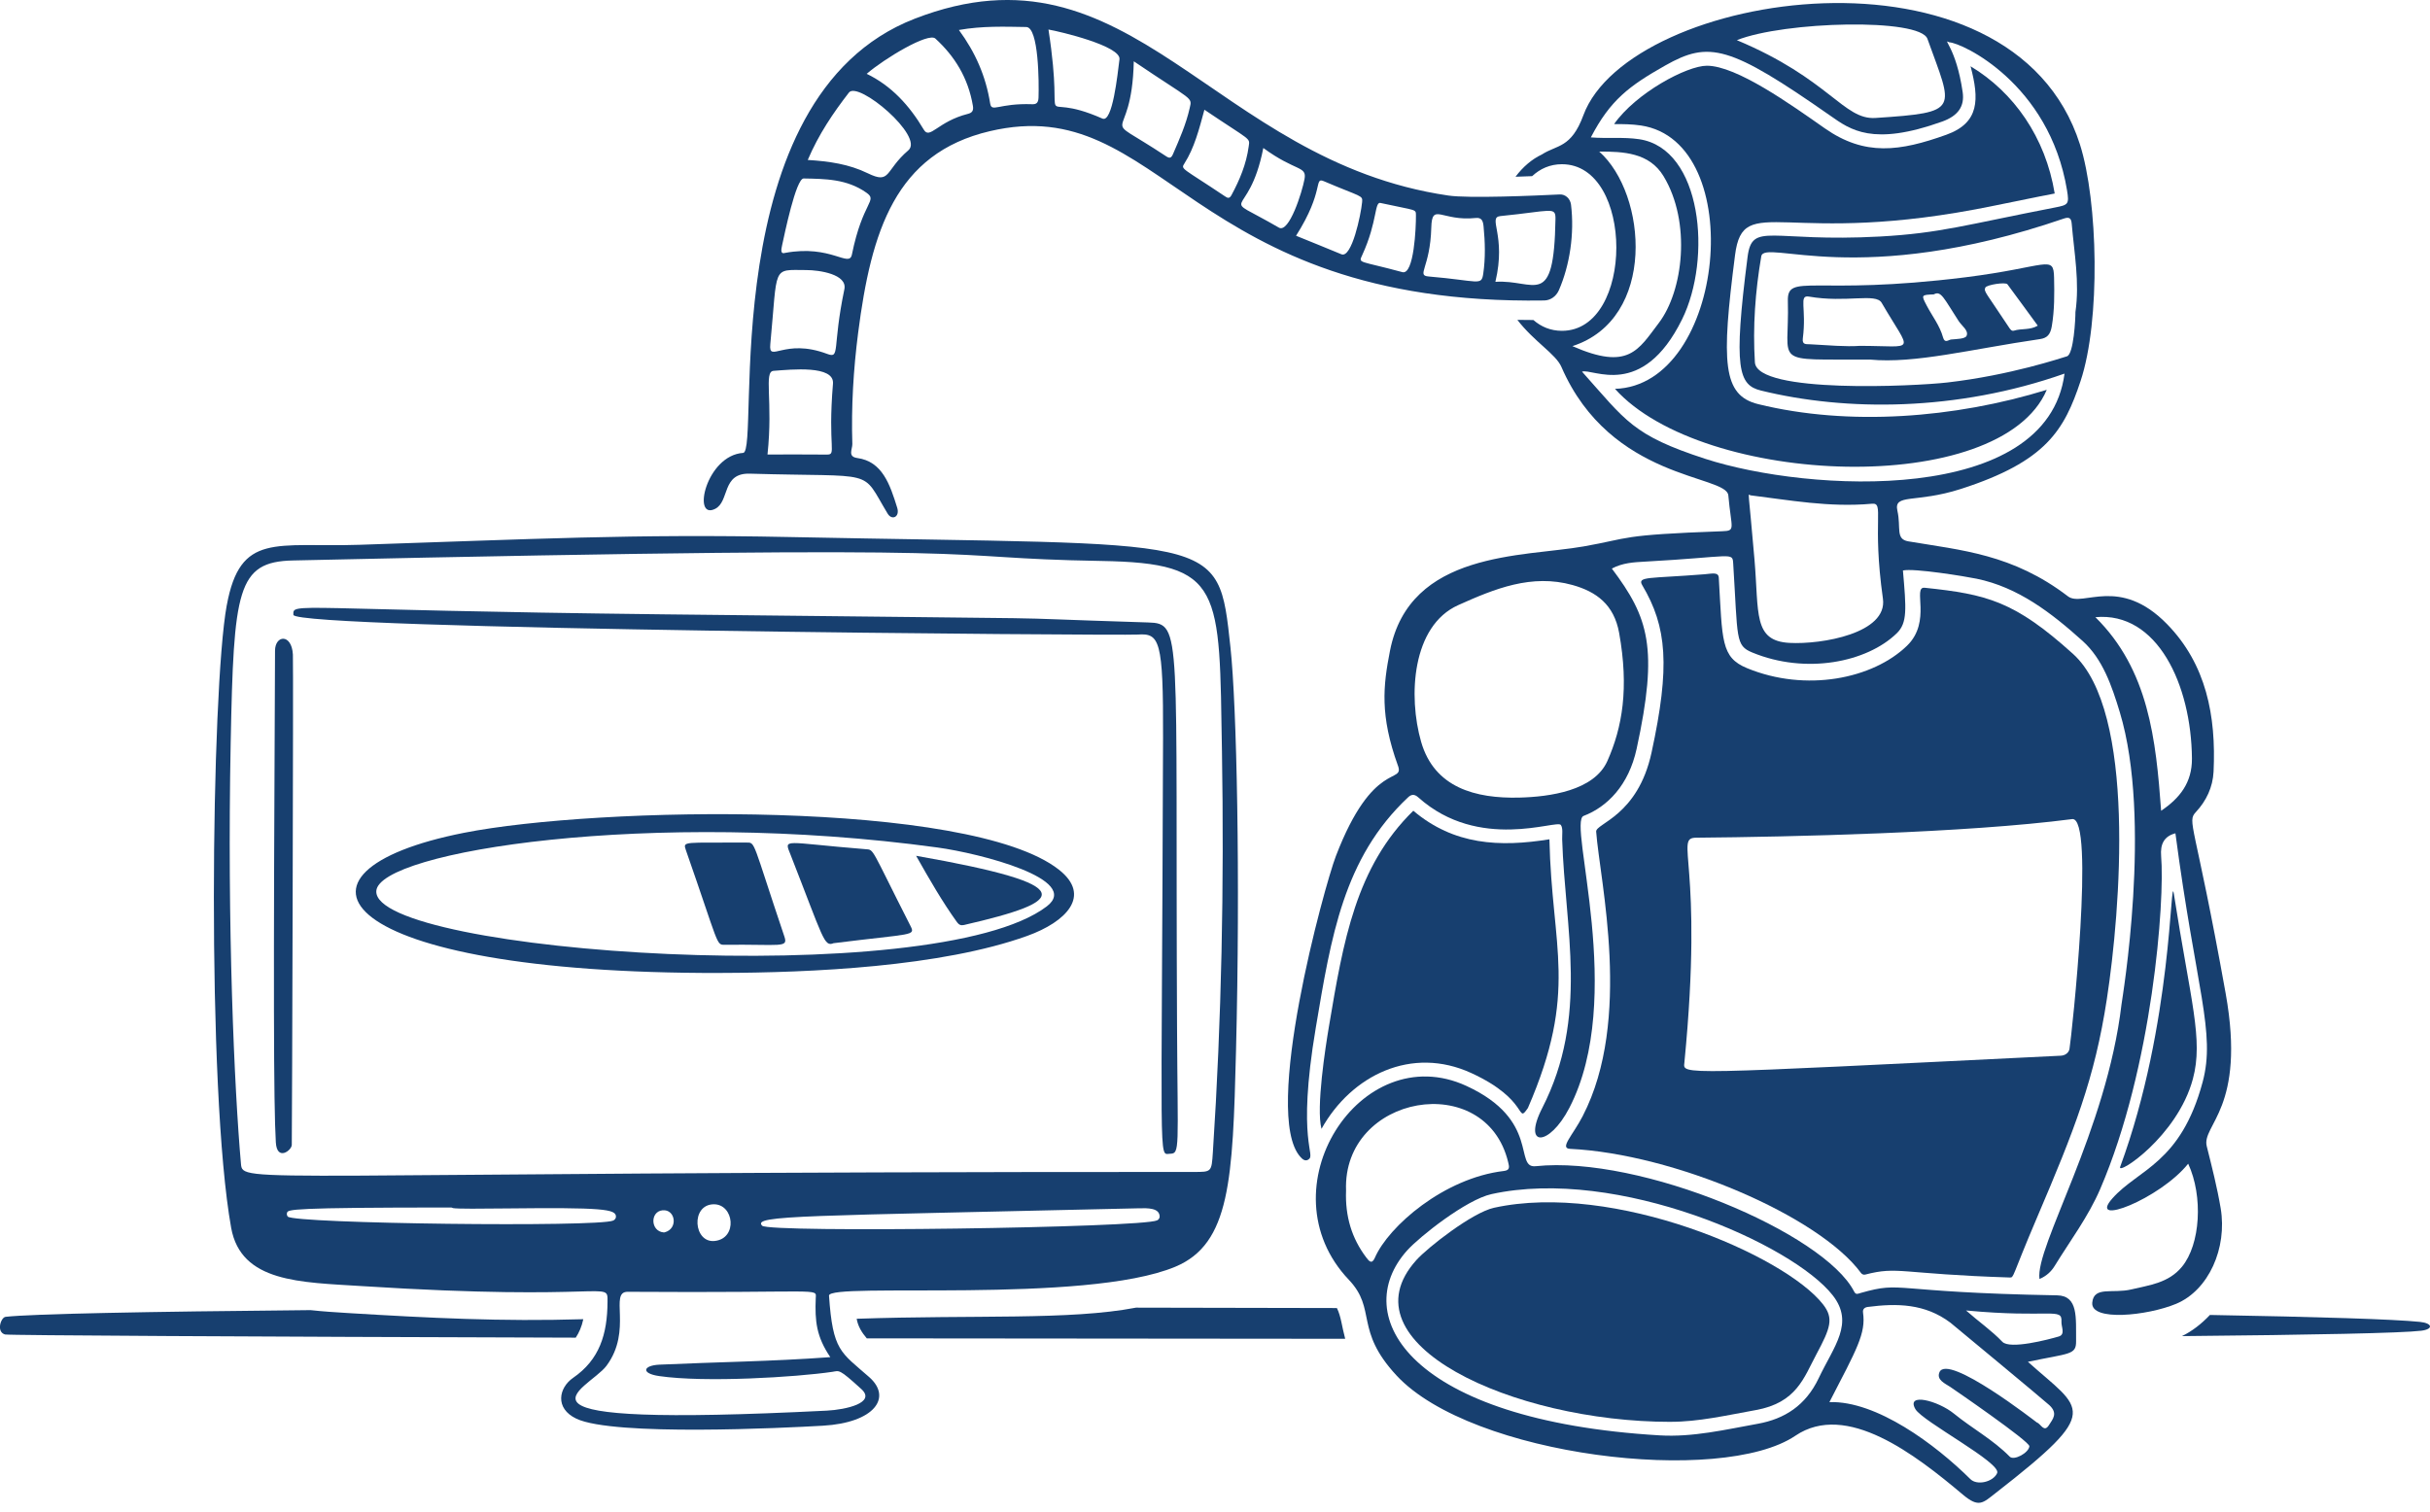 <svg width="90" height="56" viewBox="0 0 90 56" fill="none" xmlns="http://www.w3.org/2000/svg">
<path d="M81.849 48.716C85.878 48.788 88.666 48.873 89.629 48.973C90.095 49.021 90.134 49.243 89.678 49.3C88.96 49.388 85.698 49.454 80.814 49.5C81.187 49.318 81.537 49.047 81.849 48.716Z" fill="#173F6F"/>
<path d="M42.076 48.445L49.515 48.46C49.671 48.775 49.698 49.142 49.822 49.599L32.103 49.583C31.917 49.366 31.775 49.134 31.729 48.857C36.138 48.706 39.608 48.917 42.076 48.445Z" fill="#173F6F"/>
<path d="M0.207 48.785C1.175 48.676 5.388 48.593 11.502 48.537C11.957 48.587 12.423 48.617 12.882 48.645C15.913 48.829 18.578 48.965 21.604 48.873C21.545 49.152 21.446 49.372 21.324 49.557C9.191 49.522 0.306 49.472 0.186 49.439C-0.148 49.345 0.031 48.805 0.207 48.786V48.785Z" fill="#173F6F"/>
<path d="M61.867 52.675C62.917 52.675 63.944 52.435 65.029 52.24C66.541 51.968 66.808 51.045 67.274 50.173C67.793 49.202 67.926 48.844 67.519 48.323C66.1 46.506 59.768 43.773 55.334 44.745C54.534 44.92 52.883 46.211 52.457 46.684C49.69 49.759 56.023 52.676 61.868 52.676L61.867 52.675Z" fill="#173F6F"/>
<path d="M75.806 14.442C72.398 15.494 68.475 15.798 65.12 14.973C63.797 14.648 63.747 13.439 64.261 9.449C64.569 7.062 66.103 9.221 73.869 7.618C75.543 7.272 75.849 7.219 76.1 7.169C75.76 5.085 74.582 3.416 72.984 2.455C73.305 3.673 73.323 4.549 72.084 4.993C70.367 5.608 69.07 5.794 67.585 4.754C66.328 3.874 64.322 2.435 63.216 2.435C62.478 2.435 60.59 3.444 59.781 4.597C60.115 4.597 60.441 4.599 60.775 4.649C64.771 5.248 63.908 14.285 59.814 14.406C63.069 18.031 74.1 18.46 75.806 14.442Z" fill="#173F6F"/>
<path d="M51.774 28.362C51.103 26.502 51.226 25.41 51.481 24.11C52.207 20.406 56.406 20.638 58.652 20.244C60.417 19.934 59.926 19.819 63.786 19.681C64.303 19.663 64.121 19.593 64.012 18.351C63.944 17.585 59.656 17.803 57.83 13.594C57.619 13.11 56.834 12.673 56.198 11.85C56.394 11.854 56.592 11.856 56.793 11.856C57.08 12.107 57.433 12.256 57.849 12.256C60.536 12.256 60.536 6.084 57.849 6.084C57.41 6.084 57.042 6.25 56.746 6.526C56.552 6.534 56.344 6.542 56.13 6.548C56.405 6.182 56.737 5.897 57.106 5.723C57.667 5.359 58.191 5.497 58.643 4.271C60.343 -0.341 74.527 -2.543 77.036 5.354C77.706 7.464 77.802 11.88 77.059 14.114C76.454 15.938 75.784 17.097 72.626 18.114C70.941 18.656 70.126 18.268 70.275 18.927C70.415 19.55 70.193 19.974 70.68 20.056C72.645 20.388 74.54 20.524 76.593 22.094C77.13 22.506 78.499 21.315 80.263 23.124C81.712 24.61 82.082 26.517 81.984 28.586C81.956 29.166 81.713 29.671 81.334 30.079C80.984 30.456 81.285 30.406 82.432 36.804C83.198 41.078 81.533 41.675 81.732 42.467C81.922 43.226 82.116 43.986 82.247 44.762C82.496 46.237 81.804 47.801 80.596 48.304C79.532 48.747 77.429 48.963 77.491 48.262C77.546 47.636 78.241 47.937 78.943 47.769C79.607 47.609 80.314 47.535 80.812 46.932C81.497 46.104 81.604 44.323 81.044 43.112C79.992 44.423 77.286 45.472 78.238 44.396C79.198 43.312 80.768 43.107 81.579 40.088C82.072 38.251 81.334 36.655 80.571 30.872C80.145 30.982 80.006 31.281 80.042 31.717C80.181 33.364 79.732 39.529 77.785 44.051C77.343 45.077 76.676 45.961 76.099 46.9C75.973 47.106 75.795 47.275 75.536 47.384C75.369 46.191 78.022 41.898 78.575 37.206C78.597 37.016 79.723 30.381 78.511 26.385C78.214 25.404 77.877 24.416 77.135 23.747C75.973 22.701 74.743 21.755 73.207 21.44C72.798 21.355 70.887 21.043 70.479 21.135C70.602 22.558 70.648 23.076 70.252 23.46C69.14 24.542 66.879 24.991 64.902 24.175C64.266 23.913 64.368 23.678 64.193 20.884C64.165 20.434 64.197 20.628 60.921 20.807C60.509 20.83 60.1 20.85 59.698 21.064C61.067 22.882 61.426 24.007 60.616 27.741C60.323 29.089 59.532 29.892 58.651 30.228C58.048 30.457 60.233 36.969 58.125 41.043C57.376 42.49 56.37 42.518 57.12 41.049C58.85 37.663 57.964 34.417 57.858 31.097C57.853 30.915 57.895 30.68 57.808 30.562C57.657 30.356 54.782 31.555 52.533 29.544C52.381 29.407 52.27 29.427 52.147 29.543C49.762 31.785 49.301 34.696 48.733 38.073C48.01 42.361 48.764 42.771 48.455 42.961C48.336 43.034 48.239 42.946 48.163 42.861C46.728 41.272 49.054 32.82 49.476 31.719C50.853 28.123 52.029 29.065 51.775 28.362L51.774 28.362ZM80.042 30.037C80.73 29.573 81.191 28.996 81.183 28.099C81.159 25.371 79.901 22.652 77.607 22.865C79.583 24.816 79.848 27.396 80.042 30.037ZM58.237 12.823C60.318 13.739 60.676 12.966 61.435 11.969C62.344 10.776 62.644 8.236 61.614 6.529C61.083 5.648 60.115 5.615 59.23 5.615C61.006 7.19 61.362 11.815 58.237 12.823ZM71.387 1.44C71.108 0.66 66.087 0.788 64.328 1.488C67.758 2.925 68.279 4.448 69.463 4.37C72.643 4.16 72.335 4.084 71.387 1.44ZM76.868 11.561C77.027 10.459 76.823 9.376 76.73 8.288C76.713 8.085 76.642 8.028 76.442 8.096C68.823 10.712 65.346 8.832 65.232 9.497C65.01 10.795 64.914 12.101 64.996 13.422C65.069 14.597 70.945 14.306 72.124 14.17C74.475 13.899 76.362 13.255 76.552 13.201C76.806 13.129 76.87 11.79 76.868 11.561ZM64.981 20.73C65.151 22.722 64.923 23.745 66.28 23.818C67.467 23.881 69.918 23.464 69.738 22.181C69.328 19.264 69.802 18.619 69.331 18.662C67.742 18.806 66.256 18.524 64.829 18.35C64.722 18.304 64.753 18.06 64.981 20.73ZM76.464 13.841C72.463 15.251 68.356 15.24 65.221 14.469C64.393 14.265 64.19 13.672 64.725 9.518C64.895 8.198 65.574 8.984 69.623 8.763C71.863 8.64 72.811 8.327 76.112 7.687C76.604 7.591 76.643 7.569 76.555 7.041C75.898 3.088 72.658 1.586 72.199 1.568C71.912 1.424 72.45 1.742 72.692 3.417C72.766 3.935 72.527 4.29 71.935 4.503C69.352 5.431 68.526 4.802 67.799 4.293C64.048 1.669 63.296 1.511 61.675 2.427C60.338 3.183 59.639 3.707 58.92 5.09C59.538 5.14 60.125 5.07 60.709 5.157C63.041 5.504 63.414 9.575 62.298 11.833C60.819 14.828 58.97 13.628 58.594 13.769C60.23 15.6 60.461 16.122 63.16 16.999C66.977 18.238 75.825 18.743 76.464 13.841L76.464 13.841ZM52.635 27.485C53.124 29.18 54.643 29.589 56.272 29.549C57.395 29.52 59.041 29.296 59.532 28.194C60.089 26.942 60.336 25.496 59.968 23.448C59.779 22.396 59.122 21.92 58.243 21.674C56.73 21.251 55.362 21.81 54.009 22.418C52.293 23.188 52.148 25.795 52.635 27.485Z" fill="#173F6F"/>
<path d="M75.109 50.451C76.65 50.127 76.898 50.203 76.892 49.688C76.883 48.823 76.982 48.003 76.188 47.989C69.921 47.878 70.523 47.447 68.917 47.9C68.818 47.927 68.74 47.983 68.672 47.85C67.565 45.682 60.765 42.797 56.876 43.205C56.061 43.291 57.063 41.496 54.31 40.23C50.386 38.424 46.768 44.056 49.957 47.413C51.002 48.513 50.151 49.263 51.723 50.958C54.509 53.96 63.756 55.044 66.496 53.19C68.387 51.91 70.937 53.889 72.698 55.372C73.295 55.874 73.437 55.684 73.922 55.306C77.916 52.197 77.122 52.266 75.109 50.452V50.451ZM61.469 53.177C52.187 52.627 49.937 48.746 52.12 46.322C52.578 45.814 54.304 44.444 55.241 44.239C59.908 43.214 66.402 46.096 67.879 47.989C68.686 49.021 67.925 49.868 67.359 51.059C66.877 52.073 66.093 52.569 65.105 52.747C63.901 52.964 62.7 53.25 61.469 53.177V53.177ZM49.854 44.107C49.718 40.547 55.029 39.609 55.858 43.056C55.9 43.229 55.934 43.354 55.698 43.382C53.481 43.644 51.427 45.431 50.921 46.597C50.808 46.856 50.703 46.72 50.602 46.587C50.066 45.878 49.817 45.065 49.854 44.107ZM67.756 51.945C68.767 49.988 69.112 49.403 69.001 48.626C68.982 48.495 69.065 48.434 69.177 48.419C70.252 48.28 71.295 48.29 72.241 49.005C72.25 49.012 75.698 51.868 75.902 52.058C76.229 52.363 76.03 52.571 75.888 52.796C75.703 53.091 75.588 52.747 75.44 52.7C75.431 52.697 72.129 50.114 71.831 50.84C71.715 51.123 72.038 51.253 72.226 51.378C72.367 51.472 75.177 53.403 75.162 53.581C75.141 53.823 74.591 54.125 74.434 53.965C73.813 53.333 73.048 52.925 72.373 52.375C71.78 51.891 70.581 51.579 70.94 52.204C71.204 52.665 74.144 54.198 73.968 54.577C73.815 54.908 73.223 55.042 72.977 54.798C71.684 53.516 69.503 51.888 67.756 51.945ZM72.816 48.55C75.934 48.844 76.384 48.422 76.35 48.964C76.338 49.154 76.508 49.439 76.247 49.515C75.876 49.624 74.441 50.004 74.16 49.709C73.765 49.295 73.3 48.977 72.816 48.55Z" fill="#173F6F"/>
<path d="M48.945 41.82C50.056 39.831 52.287 38.739 54.495 39.755C56.671 40.757 56.154 41.672 56.589 41.049C58.469 36.715 57.472 35.135 57.386 31.094C55.536 31.392 53.847 31.307 52.345 30.036C50.214 32.12 49.753 34.859 49.221 38.023C49.089 38.806 48.74 41.042 48.944 41.82H48.945Z" fill="#173F6F"/>
<path d="M65.761 7.025C65.876 7.141 66.57 6.522 67.024 6.438C67.978 6.263 68.223 6.859 68.454 6.503C68.564 6.333 68.497 6.137 68.374 5.991C67.29 4.712 65.18 6.44 65.761 7.025Z" fill="#173F6F"/>
<path d="M69.255 13.321C70.924 13.481 72.988 12.937 75.553 12.563C75.82 12.524 75.939 12.396 75.992 12.089C76.094 11.49 76.09 10.891 76.077 10.291C76.058 9.413 75.843 9.891 72.799 10.272C67.157 10.977 66.186 10.085 66.217 11.158C66.287 13.566 65.536 13.301 69.254 13.322L69.255 13.321ZM68.883 12.813C68.374 12.851 67.703 12.791 67.031 12.754C66.904 12.746 66.739 12.784 66.771 12.537C66.916 11.424 66.608 10.92 66.998 10.988C68.382 11.228 69.474 10.845 69.691 11.218C70.806 13.137 71.001 12.813 68.883 12.813ZM75.473 12.065C75.178 12.238 74.871 12.162 74.591 12.25C74.5 12.28 74.445 12.188 74.392 12.107C73.544 10.819 73.466 10.806 73.53 10.655C73.575 10.55 74.282 10.441 74.349 10.532C74.723 11.036 75.092 11.546 75.473 12.065ZM71.623 10.906C71.892 10.754 71.993 11.049 72.543 11.894C72.66 12.074 72.921 12.245 72.837 12.44C72.786 12.56 72.464 12.558 72.262 12.578C72.168 12.588 72.029 12.735 71.965 12.501C71.843 12.06 71.563 11.711 71.358 11.318C71.152 10.925 71.154 10.926 71.623 10.906Z" fill="#173F6F"/>
<path d="M75.44 6.259C75.587 6.063 75.293 5.365 74.539 5.134C72.541 4.521 72.224 6.777 73.131 6.161C74.233 5.413 75.282 6.468 75.44 6.259Z" fill="#173F6F"/>
<path d="M78.524 43.231C78.401 43.567 80.644 42.109 81.218 39.972C81.612 38.503 81.133 37.097 80.513 33.114C80.374 32.224 80.481 37.92 78.524 43.231Z" fill="#173F6F"/>
<path d="M58.62 41.345C60.468 37.774 59.251 32.623 59.117 30.81C59.094 30.506 60.658 30.235 61.168 27.882C61.862 24.684 61.74 23.223 60.826 21.684C60.625 21.344 61.076 21.439 63.131 21.275C63.415 21.252 63.646 21.183 63.659 21.404C63.795 23.727 63.73 24.352 64.704 24.753C66.883 25.652 69.364 25.153 70.632 23.921C71.558 23.021 70.818 21.726 71.284 21.775C73.596 22.016 74.613 22.272 76.776 24.223C79.13 26.345 78.535 33.724 78.032 37.009C77.581 39.963 76.83 41.862 75.445 45.108C74.493 47.339 74.6 47.333 74.434 47.328C70.37 47.197 70.306 46.903 69.083 47.22C69.025 47.235 68.964 47.212 68.926 47.161C67.375 45.051 62.002 42.747 58.151 42.562C57.748 42.542 58.248 42.066 58.621 41.345L58.62 41.345ZM76.33 39.111C76.492 39.103 76.626 38.997 76.648 38.858C76.732 38.343 77.607 30.233 76.746 30.346C72.793 30.861 66.325 31.004 62.821 31.035C61.994 31.042 63.112 31.911 62.385 39.364C62.339 39.831 62.008 39.813 76.33 39.111Z" fill="#173F6F"/>
<path d="M42.138 23.509C42.949 23.451 43.088 23.704 43.076 27.337C43.026 43.537 42.902 42.753 43.33 42.744C43.712 42.736 43.616 42.588 43.594 38.008C43.525 23.378 43.805 23.101 42.529 23.061C35.269 22.834 42.51 22.965 24.585 22.76C10.722 22.601 10.852 22.3 10.866 22.778C10.881 23.319 41.504 23.554 42.138 23.509Z" fill="#173F6F"/>
<path d="M10.848 24.249C10.803 23.462 10.189 23.524 10.186 24.106C10.124 36.707 10.133 40.917 10.216 42.323C10.258 43.029 10.803 42.622 10.807 42.415C10.817 41.967 10.87 24.621 10.848 24.249Z" fill="#173F6F"/>
<path d="M26.679 36.045C30.036 36.037 34.858 35.82 38.044 34.673C39.494 34.151 40.44 33.18 39.218 32.219C35.916 29.623 22.122 29.877 17.182 30.854C9.889 32.295 12.271 36.08 26.679 36.046L26.679 36.045ZM13.937 33.011C14.02 31.545 24.144 29.949 34.722 31.398C36.3 31.614 40.075 32.581 38.771 33.578C34.623 36.748 13.807 35.306 13.937 33.011Z" fill="#173F6F"/>
<path d="M30.873 34.943C33.837 34.571 33.915 34.683 33.715 34.291C32.229 31.37 32.386 31.486 32.057 31.46C28.966 31.212 29.033 31.036 29.282 31.672C30.505 34.794 30.519 35.084 30.873 34.943Z" fill="#173F6F"/>
<path d="M25.404 31.498C26.627 34.995 26.521 35.005 26.833 35.002C28.92 34.979 29.197 35.13 29.052 34.699C27.847 31.121 27.988 31.213 27.641 31.215C25.33 31.23 25.281 31.147 25.404 31.498Z" fill="#173F6F"/>
<path d="M33.93 31.705C34.439 32.605 34.904 33.413 35.447 34.168C35.518 34.267 35.597 34.293 35.703 34.269C39.53 33.389 40.114 32.795 33.93 31.705Z" fill="#173F6F"/>
<path d="M8.398 22.43C8.898 19.703 10.209 20.285 13.324 20.183C19.695 19.974 23.471 19.777 29.198 19.895C45.28 20.224 45.109 19.703 45.572 23.978C45.807 26.148 45.94 32.517 45.778 38.944C45.658 43.699 45.568 46.078 43.529 46.93C40.188 48.326 30.669 47.495 30.704 48.001C30.845 50.053 31.132 50.086 32.19 51.016C33.059 51.779 32.38 52.709 30.48 52.819C29.039 52.903 22.731 53.214 21.349 52.56C20.535 52.175 20.698 51.41 21.226 51.046C22.202 50.374 22.495 49.436 22.501 48.226C22.505 47.406 22.612 48.234 13.389 47.646C11.133 47.502 8.925 47.516 8.561 45.485C7.647 40.391 7.824 25.559 8.397 22.43H8.398ZM42.857 45.211C42.944 45.167 42.951 45.093 42.95 45.063C42.937 44.746 42.504 44.757 42.19 44.764C29.795 45.057 27.844 45.015 28.228 45.41C28.492 45.679 42.302 45.489 42.857 45.211ZM22.464 50.597C21.779 51.518 17.702 52.91 30.621 52.261C31.335 52.225 32.456 51.968 31.904 51.464C31.052 50.688 31.095 50.785 30.822 50.824C29.498 51.019 26.121 51.231 24.405 50.979C23.727 50.879 23.818 50.585 24.426 50.557C26.538 50.459 28.566 50.44 30.752 50.279C30.236 49.517 30.178 48.946 30.213 48.089C30.229 47.7 30.498 47.908 23.249 47.858C22.547 47.852 23.44 49.282 22.464 50.597V50.597ZM26.435 44.616C25.57 44.625 25.681 46.069 26.479 45.974C27.329 45.876 27.189 44.61 26.435 44.616ZM24.536 44.839C24.076 44.885 24.085 45.612 24.579 45.658H24.589C24.598 45.658 24.607 45.657 24.616 45.655C25.13 45.522 25.017 44.788 24.536 44.839ZM10.659 45.072C10.904 45.334 22.166 45.472 22.71 45.219C22.804 45.176 22.813 45.1 22.813 45.069C22.809 44.794 22.33 44.73 18.737 44.77C17.851 44.779 16.935 44.79 16.771 44.756C16.752 44.743 16.73 44.735 16.706 44.735C10.704 44.735 10.675 44.811 10.632 44.927C10.614 44.975 10.625 45.035 10.66 45.072L10.659 45.072ZM8.924 43.112C8.992 43.89 8.922 43.411 44.204 43.418C44.872 43.418 44.873 43.427 44.921 42.69C45.245 37.75 45.34 32.804 45.258 27.853C45.157 21.782 45.323 20.859 40.786 20.782C33.946 20.666 39.216 20.128 10.845 20.764C8.779 20.81 8.656 21.851 8.544 27.514C8.409 34.335 8.68 40.364 8.924 43.112Z" fill="#173F6F"/>
<path d="M27.524 16.779C28.177 16.735 26.362 3.611 33.879 0.693C41.936 -2.434 44.863 5.956 53.641 7.244C54.394 7.355 56.849 7.249 57.77 7.204C57.978 7.194 58.159 7.359 58.186 7.584C58.316 8.656 58.142 9.822 57.736 10.752C57.636 10.981 57.425 11.128 57.193 11.132C43.935 11.332 43.087 3.35 36.659 4.86C33.16 5.682 32.268 8.557 31.783 12.33C31.608 13.694 31.525 15.07 31.568 16.451C31.574 16.637 31.382 16.919 31.753 16.969C32.679 17.095 32.962 17.95 33.229 18.808C33.337 19.153 33.036 19.294 32.875 19.028C31.854 17.336 32.553 17.688 27.771 17.548C26.718 17.517 27.032 18.579 26.486 18.852C25.619 19.286 26.154 16.871 27.523 16.779L27.524 16.779ZM57.61 8.114C57.618 7.639 57.463 7.817 55.571 8.005C55.083 8.054 55.8 8.7 55.385 10.441C56.858 10.343 57.554 11.512 57.61 8.114ZM52.915 10.243C54.773 10.401 54.867 10.604 54.935 10.141C55.02 9.555 55.004 8.972 54.947 8.388C54.927 8.185 54.879 8.052 54.656 8.076C53.395 8.21 53.036 7.487 53.011 8.429C52.971 9.934 52.444 10.203 52.915 10.243ZM51.939 10.082C52.374 10.2 52.447 8.395 52.442 7.985C52.439 7.735 52.483 7.816 51.151 7.524C50.893 7.428 51.038 8.178 50.45 9.456C50.306 9.767 50.333 9.646 51.939 10.082ZM49.682 9.42C50.065 9.579 50.404 7.958 50.449 7.487C50.473 7.226 50.432 7.311 49.033 6.714C48.652 6.552 49.066 7.059 48.002 8.734C48.585 8.971 49.135 9.192 49.682 9.42ZM47.367 8.433C47.744 8.652 48.228 7.115 48.316 6.632C48.405 6.14 47.992 6.363 46.789 5.483C46.238 8.303 45.003 7.063 47.367 8.433ZM45.366 7.271C45.464 7.336 45.533 7.374 45.613 7.224C45.913 6.666 46.158 6.085 46.248 5.427C46.294 5.09 46.356 5.246 44.608 4.065C44.41 4.796 44.236 5.476 43.869 6.053C43.725 6.278 43.769 6.199 45.366 7.271ZM43.185 5.786C43.314 5.872 43.376 5.867 43.446 5.705C43.683 5.156 43.926 4.61 44.061 4.011C44.159 3.579 44.208 3.773 41.992 2.271C41.921 5.563 40.532 4.03 43.185 5.786ZM40.83 4.393C41.205 4.559 41.39 2.764 41.462 2.198C41.525 1.704 39.254 1.166 38.832 1.094C39.485 5.326 38.21 3.235 40.83 4.393ZM36.672 3.829C36.729 4.184 36.973 3.817 38.231 3.861C38.379 3.866 38.457 3.815 38.464 3.614C38.483 3.072 38.473 1.009 38.01 1.001C37.197 0.988 36.383 0.957 35.515 1.111C36.125 1.941 36.512 2.822 36.672 3.829ZM35.843 4.22C35.978 4.186 36.068 4.126 36.034 3.925C35.857 2.874 35.351 2.077 34.644 1.429C34.383 1.189 32.757 2.169 32.1 2.735C33.013 3.176 33.681 3.903 34.216 4.806C34.438 5.18 34.733 4.501 35.843 4.22ZM33.643 5.568C34.24 5.057 31.786 2.985 31.442 3.429C30.861 4.181 30.324 4.969 29.917 5.926C30.707 5.975 31.441 6.079 32.137 6.418C33.003 6.84 32.759 6.324 33.643 5.568ZM31.552 9.43C31.953 7.452 32.52 7.443 32.09 7.139C31.369 6.629 30.566 6.627 29.765 6.612C29.48 6.607 29.049 8.712 28.967 9.086C28.93 9.254 28.901 9.426 29.078 9.369C30.781 9.054 31.449 9.934 31.552 9.43ZM31.273 10.716C31.389 10.16 30.349 10.006 29.859 10.005C28.577 10.001 28.809 9.813 28.53 12.749C28.461 13.471 29.034 12.511 30.633 13.11C31.132 13.296 30.815 12.915 31.273 10.716ZM30.623 16.841C31.001 16.845 30.652 16.612 30.851 14.215C30.909 13.522 29.306 13.69 28.648 13.739C28.28 13.767 28.637 14.857 28.426 16.838C29.166 16.838 29.894 16.833 30.623 16.841Z" fill="#173F6F"/>
</svg>
